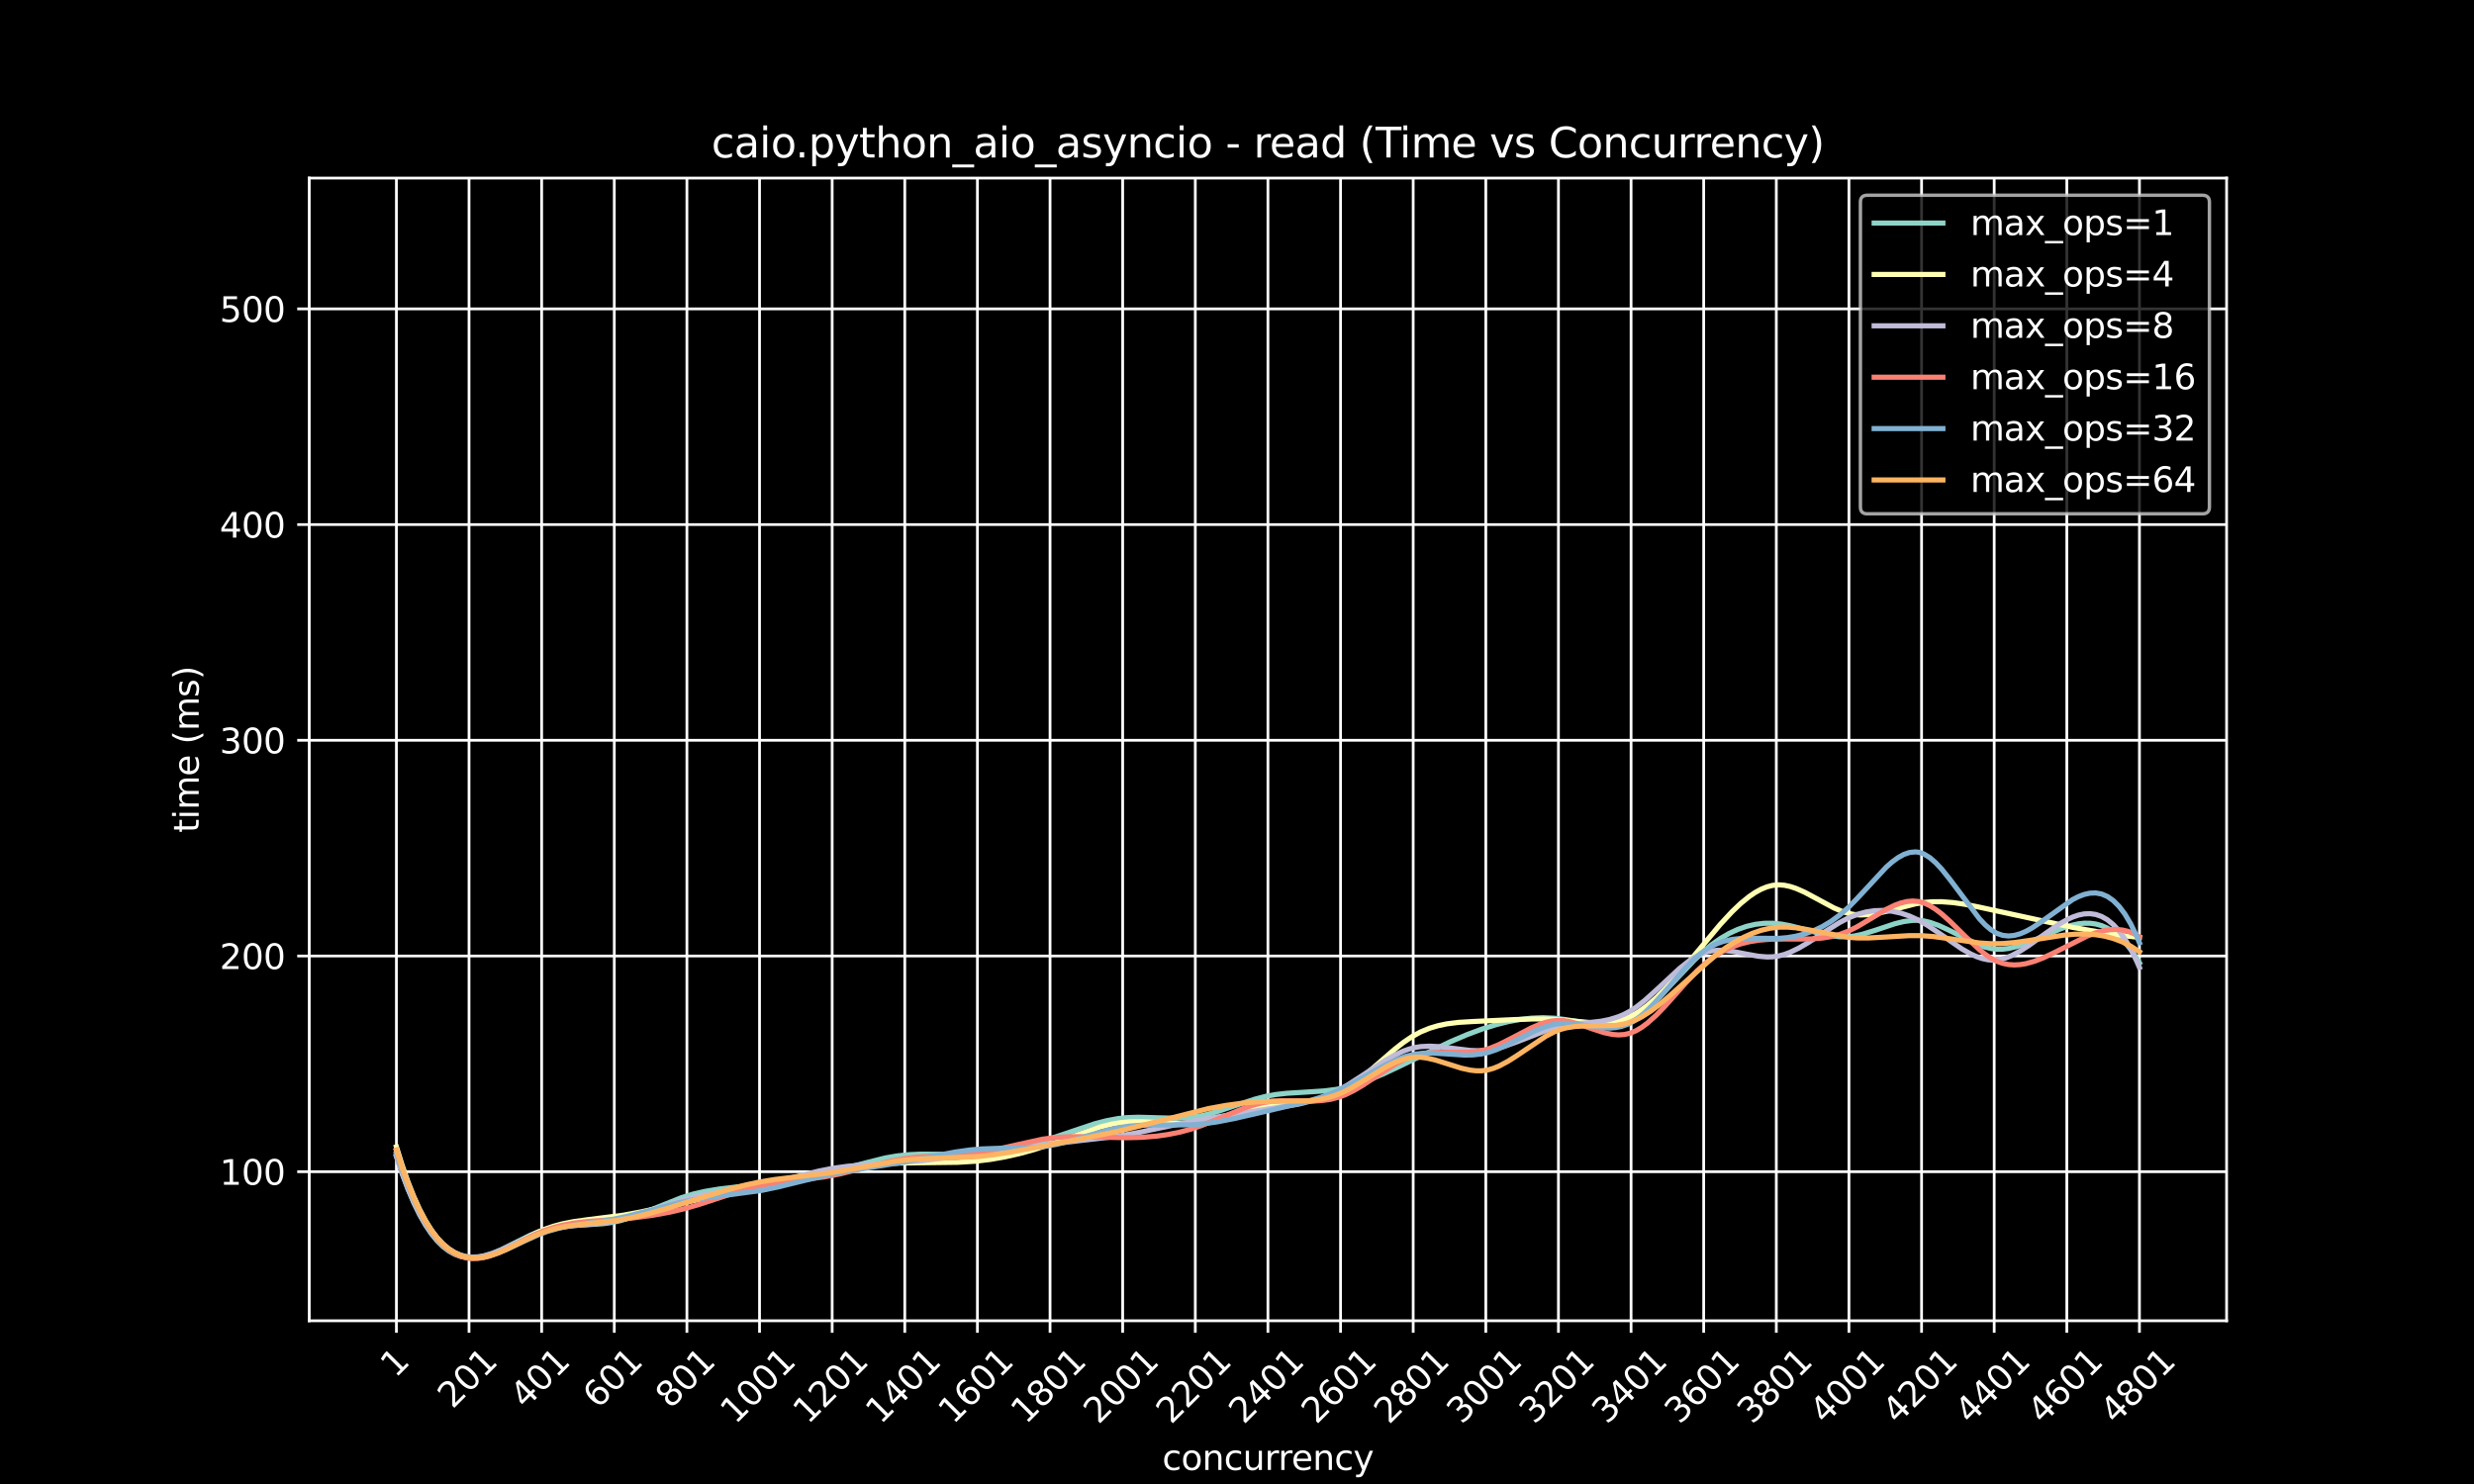 <?xml version="1.0" encoding="utf-8" standalone="no"?>
<!DOCTYPE svg PUBLIC "-//W3C//DTD SVG 1.1//EN"
  "http://www.w3.org/Graphics/SVG/1.1/DTD/svg11.dtd">
<svg xmlns:xlink="http://www.w3.org/1999/xlink" width="720pt" height="432pt" viewBox="0 0 720 432" xmlns="http://www.w3.org/2000/svg" version="1.1">
 <defs>
  <style type="text/css">*{stroke-linejoin: round; stroke-linecap: butt}</style>
 </defs>
 <g id="figure_1">
  <g id="patch_1">
   <path d="M 0 432 
L 720 432 
L 720 0 
L 0 0 
z
"/>
  </g>
  <g id="axes_1">
   <g id="patch_2">
    <path d="M 90 384.48 
L 648 384.48 
L 648 51.84 
L 90 51.84 
z
"/>
   </g>
   <g id="matplotlib.axis_1">
    <g id="xtick_1">
     <g id="line2d_1">
      <path d="M 115.364 384.48 
L 115.364 51.84 
" clip-path="url(#p5956806690)" style="fill: none; stroke: #ffffff; stroke-width: 0.8; stroke-linecap: square"/>
     </g>
     <g id="line2d_2">
      <defs>
       <path id="m1ccf75ac9d" d="M 0 0 
L 0 3.5 
" style="stroke: #ffffff; stroke-width: 0.8"/>
      </defs>
      <g>
       <use xlink:href="#m1ccf75ac9d" x="115.364" y="384.48" style="fill: #ffffff; stroke: #ffffff; stroke-width: 0.8"/>
      </g>
     </g>
     <g id="text_1">
      <!-- 1 -->
      <g style="fill: #ffffff" transform="translate(115.065 401.352) rotate(-45) scale(0.1 -0.1)">
       <defs>
        <path id="DejaVuSans-31" d="M 794 531 
L 1825 531 
L 1825 4091 
L 703 3866 
L 703 4441 
L 1819 4666 
L 2450 4666 
L 2450 531 
L 3481 531 
L 3481 0 
L 794 0 
L 794 531 
z
" transform="scale(0.016)"/>
       </defs>
       <use xlink:href="#DejaVuSans-31"/>
      </g>
     </g>
    </g>
    <g id="xtick_2">
     <g id="line2d_3">
      <path d="M 136.5 384.48 
L 136.5 51.84 
" clip-path="url(#p5956806690)" style="fill: none; stroke: #ffffff; stroke-width: 0.8; stroke-linecap: square"/>
     </g>
     <g id="line2d_4">
      <g>
       <use xlink:href="#m1ccf75ac9d" x="136.5" y="384.48" style="fill: #ffffff; stroke: #ffffff; stroke-width: 0.8"/>
      </g>
     </g>
     <g id="text_2">
      <!-- 201 -->
      <g style="fill: #ffffff" transform="translate(131.703 410.35) rotate(-45) scale(0.1 -0.1)">
       <defs>
        <path id="DejaVuSans-32" d="M 1228 531 
L 3431 531 
L 3431 0 
L 469 0 
L 469 531 
Q 828 903 1448 1529 
Q 2069 2156 2228 2338 
Q 2531 2678 2651 2914 
Q 2772 3150 2772 3378 
Q 2772 3750 2511 3984 
Q 2250 4219 1831 4219 
Q 1534 4219 1204 4116 
Q 875 4013 500 3803 
L 500 4441 
Q 881 4594 1212 4672 
Q 1544 4750 1819 4750 
Q 2544 4750 2975 4387 
Q 3406 4025 3406 3419 
Q 3406 3131 3298 2873 
Q 3191 2616 2906 2266 
Q 2828 2175 2409 1742 
Q 1991 1309 1228 531 
z
" transform="scale(0.016)"/>
        <path id="DejaVuSans-30" d="M 2034 4250 
Q 1547 4250 1301 3770 
Q 1056 3291 1056 2328 
Q 1056 1369 1301 889 
Q 1547 409 2034 409 
Q 2525 409 2770 889 
Q 3016 1369 3016 2328 
Q 3016 3291 2770 3770 
Q 2525 4250 2034 4250 
z
M 2034 4750 
Q 2819 4750 3233 4129 
Q 3647 3509 3647 2328 
Q 3647 1150 3233 529 
Q 2819 -91 2034 -91 
Q 1250 -91 836 529 
Q 422 1150 422 2328 
Q 422 3509 836 4129 
Q 1250 4750 2034 4750 
z
" transform="scale(0.016)"/>
       </defs>
       <use xlink:href="#DejaVuSans-32"/>
       <use xlink:href="#DejaVuSans-30" x="63.623"/>
       <use xlink:href="#DejaVuSans-31" x="127.246"/>
      </g>
     </g>
    </g>
    <g id="xtick_3">
     <g id="line2d_5">
      <path d="M 157.636 384.48 
L 157.636 51.84 
" clip-path="url(#p5956806690)" style="fill: none; stroke: #ffffff; stroke-width: 0.8; stroke-linecap: square"/>
     </g>
     <g id="line2d_6">
      <g>
       <use xlink:href="#m1ccf75ac9d" x="157.636" y="384.48" style="fill: #ffffff; stroke: #ffffff; stroke-width: 0.8"/>
      </g>
     </g>
     <g id="text_3">
      <!-- 401 -->
      <g style="fill: #ffffff" transform="translate(152.839 410.35) rotate(-45) scale(0.1 -0.1)">
       <defs>
        <path id="DejaVuSans-34" d="M 2419 4116 
L 825 1625 
L 2419 1625 
L 2419 4116 
z
M 2253 4666 
L 3047 4666 
L 3047 1625 
L 3713 1625 
L 3713 1100 
L 3047 1100 
L 3047 0 
L 2419 0 
L 2419 1100 
L 313 1100 
L 313 1709 
L 2253 4666 
z
" transform="scale(0.016)"/>
       </defs>
       <use xlink:href="#DejaVuSans-34"/>
       <use xlink:href="#DejaVuSans-30" x="63.623"/>
       <use xlink:href="#DejaVuSans-31" x="127.246"/>
      </g>
     </g>
    </g>
    <g id="xtick_4">
     <g id="line2d_7">
      <path d="M 178.773 384.48 
L 178.773 51.84 
" clip-path="url(#p5956806690)" style="fill: none; stroke: #ffffff; stroke-width: 0.8; stroke-linecap: square"/>
     </g>
     <g id="line2d_8">
      <g>
       <use xlink:href="#m1ccf75ac9d" x="178.773" y="384.48" style="fill: #ffffff; stroke: #ffffff; stroke-width: 0.8"/>
      </g>
     </g>
     <g id="text_4">
      <!-- 601 -->
      <g style="fill: #ffffff" transform="translate(173.975 410.35) rotate(-45) scale(0.1 -0.1)">
       <defs>
        <path id="DejaVuSans-36" d="M 2113 2584 
Q 1688 2584 1439 2293 
Q 1191 2003 1191 1497 
Q 1191 994 1439 701 
Q 1688 409 2113 409 
Q 2538 409 2786 701 
Q 3034 994 3034 1497 
Q 3034 2003 2786 2293 
Q 2538 2584 2113 2584 
z
M 3366 4563 
L 3366 3988 
Q 3128 4100 2886 4159 
Q 2644 4219 2406 4219 
Q 1781 4219 1451 3797 
Q 1122 3375 1075 2522 
Q 1259 2794 1537 2939 
Q 1816 3084 2150 3084 
Q 2853 3084 3261 2657 
Q 3669 2231 3669 1497 
Q 3669 778 3244 343 
Q 2819 -91 2113 -91 
Q 1303 -91 875 529 
Q 447 1150 447 2328 
Q 447 3434 972 4092 
Q 1497 4750 2381 4750 
Q 2619 4750 2861 4703 
Q 3103 4656 3366 4563 
z
" transform="scale(0.016)"/>
       </defs>
       <use xlink:href="#DejaVuSans-36"/>
       <use xlink:href="#DejaVuSans-30" x="63.623"/>
       <use xlink:href="#DejaVuSans-31" x="127.246"/>
      </g>
     </g>
    </g>
    <g id="xtick_5">
     <g id="line2d_9">
      <path d="M 199.909 384.48 
L 199.909 51.84 
" clip-path="url(#p5956806690)" style="fill: none; stroke: #ffffff; stroke-width: 0.8; stroke-linecap: square"/>
     </g>
     <g id="line2d_10">
      <g>
       <use xlink:href="#m1ccf75ac9d" x="199.909" y="384.48" style="fill: #ffffff; stroke: #ffffff; stroke-width: 0.8"/>
      </g>
     </g>
     <g id="text_5">
      <!-- 801 -->
      <g style="fill: #ffffff" transform="translate(195.112 410.35) rotate(-45) scale(0.1 -0.1)">
       <defs>
        <path id="DejaVuSans-38" d="M 2034 2216 
Q 1584 2216 1326 1975 
Q 1069 1734 1069 1313 
Q 1069 891 1326 650 
Q 1584 409 2034 409 
Q 2484 409 2743 651 
Q 3003 894 3003 1313 
Q 3003 1734 2745 1975 
Q 2488 2216 2034 2216 
z
M 1403 2484 
Q 997 2584 770 2862 
Q 544 3141 544 3541 
Q 544 4100 942 4425 
Q 1341 4750 2034 4750 
Q 2731 4750 3128 4425 
Q 3525 4100 3525 3541 
Q 3525 3141 3298 2862 
Q 3072 2584 2669 2484 
Q 3125 2378 3379 2068 
Q 3634 1759 3634 1313 
Q 3634 634 3220 271 
Q 2806 -91 2034 -91 
Q 1263 -91 848 271 
Q 434 634 434 1313 
Q 434 1759 690 2068 
Q 947 2378 1403 2484 
z
M 1172 3481 
Q 1172 3119 1398 2916 
Q 1625 2713 2034 2713 
Q 2441 2713 2670 2916 
Q 2900 3119 2900 3481 
Q 2900 3844 2670 4047 
Q 2441 4250 2034 4250 
Q 1625 4250 1398 4047 
Q 1172 3844 1172 3481 
z
" transform="scale(0.016)"/>
       </defs>
       <use xlink:href="#DejaVuSans-38"/>
       <use xlink:href="#DejaVuSans-30" x="63.623"/>
       <use xlink:href="#DejaVuSans-31" x="127.246"/>
      </g>
     </g>
    </g>
    <g id="xtick_6">
     <g id="line2d_11">
      <path d="M 221.045 384.48 
L 221.045 51.84 
" clip-path="url(#p5956806690)" style="fill: none; stroke: #ffffff; stroke-width: 0.8; stroke-linecap: square"/>
     </g>
     <g id="line2d_12">
      <g>
       <use xlink:href="#m1ccf75ac9d" x="221.045" y="384.48" style="fill: #ffffff; stroke: #ffffff; stroke-width: 0.8"/>
      </g>
     </g>
     <g id="text_6">
      <!-- 1001 -->
      <g style="fill: #ffffff" transform="translate(213.999 414.849) rotate(-45) scale(0.1 -0.1)">
       <use xlink:href="#DejaVuSans-31"/>
       <use xlink:href="#DejaVuSans-30" x="63.623"/>
       <use xlink:href="#DejaVuSans-30" x="127.246"/>
       <use xlink:href="#DejaVuSans-31" x="190.869"/>
      </g>
     </g>
    </g>
    <g id="xtick_7">
     <g id="line2d_13">
      <path d="M 242.182 384.48 
L 242.182 51.84 
" clip-path="url(#p5956806690)" style="fill: none; stroke: #ffffff; stroke-width: 0.8; stroke-linecap: square"/>
     </g>
     <g id="line2d_14">
      <g>
       <use xlink:href="#m1ccf75ac9d" x="242.182" y="384.48" style="fill: #ffffff; stroke: #ffffff; stroke-width: 0.8"/>
      </g>
     </g>
     <g id="text_7">
      <!-- 1201 -->
      <g style="fill: #ffffff" transform="translate(235.135 414.849) rotate(-45) scale(0.1 -0.1)">
       <use xlink:href="#DejaVuSans-31"/>
       <use xlink:href="#DejaVuSans-32" x="63.623"/>
       <use xlink:href="#DejaVuSans-30" x="127.246"/>
       <use xlink:href="#DejaVuSans-31" x="190.869"/>
      </g>
     </g>
    </g>
    <g id="xtick_8">
     <g id="line2d_15">
      <path d="M 263.318 384.48 
L 263.318 51.84 
" clip-path="url(#p5956806690)" style="fill: none; stroke: #ffffff; stroke-width: 0.8; stroke-linecap: square"/>
     </g>
     <g id="line2d_16">
      <g>
       <use xlink:href="#m1ccf75ac9d" x="263.318" y="384.48" style="fill: #ffffff; stroke: #ffffff; stroke-width: 0.8"/>
      </g>
     </g>
     <g id="text_8">
      <!-- 1401 -->
      <g style="fill: #ffffff" transform="translate(256.271 414.849) rotate(-45) scale(0.1 -0.1)">
       <use xlink:href="#DejaVuSans-31"/>
       <use xlink:href="#DejaVuSans-34" x="63.623"/>
       <use xlink:href="#DejaVuSans-30" x="127.246"/>
       <use xlink:href="#DejaVuSans-31" x="190.869"/>
      </g>
     </g>
    </g>
    <g id="xtick_9">
     <g id="line2d_17">
      <path d="M 284.455 384.48 
L 284.455 51.84 
" clip-path="url(#p5956806690)" style="fill: none; stroke: #ffffff; stroke-width: 0.8; stroke-linecap: square"/>
     </g>
     <g id="line2d_18">
      <g>
       <use xlink:href="#m1ccf75ac9d" x="284.455" y="384.48" style="fill: #ffffff; stroke: #ffffff; stroke-width: 0.8"/>
      </g>
     </g>
     <g id="text_9">
      <!-- 1601 -->
      <g style="fill: #ffffff" transform="translate(277.408 414.849) rotate(-45) scale(0.1 -0.1)">
       <use xlink:href="#DejaVuSans-31"/>
       <use xlink:href="#DejaVuSans-36" x="63.623"/>
       <use xlink:href="#DejaVuSans-30" x="127.246"/>
       <use xlink:href="#DejaVuSans-31" x="190.869"/>
      </g>
     </g>
    </g>
    <g id="xtick_10">
     <g id="line2d_19">
      <path d="M 305.591 384.48 
L 305.591 51.84 
" clip-path="url(#p5956806690)" style="fill: none; stroke: #ffffff; stroke-width: 0.8; stroke-linecap: square"/>
     </g>
     <g id="line2d_20">
      <g>
       <use xlink:href="#m1ccf75ac9d" x="305.591" y="384.48" style="fill: #ffffff; stroke: #ffffff; stroke-width: 0.8"/>
      </g>
     </g>
     <g id="text_10">
      <!-- 1801 -->
      <g style="fill: #ffffff" transform="translate(298.544 414.849) rotate(-45) scale(0.1 -0.1)">
       <use xlink:href="#DejaVuSans-31"/>
       <use xlink:href="#DejaVuSans-38" x="63.623"/>
       <use xlink:href="#DejaVuSans-30" x="127.246"/>
       <use xlink:href="#DejaVuSans-31" x="190.869"/>
      </g>
     </g>
    </g>
    <g id="xtick_11">
     <g id="line2d_21">
      <path d="M 326.727 384.48 
L 326.727 51.84 
" clip-path="url(#p5956806690)" style="fill: none; stroke: #ffffff; stroke-width: 0.8; stroke-linecap: square"/>
     </g>
     <g id="line2d_22">
      <g>
       <use xlink:href="#m1ccf75ac9d" x="326.727" y="384.48" style="fill: #ffffff; stroke: #ffffff; stroke-width: 0.8"/>
      </g>
     </g>
     <g id="text_11">
      <!-- 2001 -->
      <g style="fill: #ffffff" transform="translate(319.681 414.849) rotate(-45) scale(0.1 -0.1)">
       <use xlink:href="#DejaVuSans-32"/>
       <use xlink:href="#DejaVuSans-30" x="63.623"/>
       <use xlink:href="#DejaVuSans-30" x="127.246"/>
       <use xlink:href="#DejaVuSans-31" x="190.869"/>
      </g>
     </g>
    </g>
    <g id="xtick_12">
     <g id="line2d_23">
      <path d="M 347.864 384.48 
L 347.864 51.84 
" clip-path="url(#p5956806690)" style="fill: none; stroke: #ffffff; stroke-width: 0.8; stroke-linecap: square"/>
     </g>
     <g id="line2d_24">
      <g>
       <use xlink:href="#m1ccf75ac9d" x="347.864" y="384.48" style="fill: #ffffff; stroke: #ffffff; stroke-width: 0.8"/>
      </g>
     </g>
     <g id="text_12">
      <!-- 2201 -->
      <g style="fill: #ffffff" transform="translate(340.817 414.849) rotate(-45) scale(0.1 -0.1)">
       <use xlink:href="#DejaVuSans-32"/>
       <use xlink:href="#DejaVuSans-32" x="63.623"/>
       <use xlink:href="#DejaVuSans-30" x="127.246"/>
       <use xlink:href="#DejaVuSans-31" x="190.869"/>
      </g>
     </g>
    </g>
    <g id="xtick_13">
     <g id="line2d_25">
      <path d="M 369 384.48 
L 369 51.84 
" clip-path="url(#p5956806690)" style="fill: none; stroke: #ffffff; stroke-width: 0.8; stroke-linecap: square"/>
     </g>
     <g id="line2d_26">
      <g>
       <use xlink:href="#m1ccf75ac9d" x="369" y="384.48" style="fill: #ffffff; stroke: #ffffff; stroke-width: 0.8"/>
      </g>
     </g>
     <g id="text_13">
      <!-- 2401 -->
      <g style="fill: #ffffff" transform="translate(361.953 414.849) rotate(-45) scale(0.1 -0.1)">
       <use xlink:href="#DejaVuSans-32"/>
       <use xlink:href="#DejaVuSans-34" x="63.623"/>
       <use xlink:href="#DejaVuSans-30" x="127.246"/>
       <use xlink:href="#DejaVuSans-31" x="190.869"/>
      </g>
     </g>
    </g>
    <g id="xtick_14">
     <g id="line2d_27">
      <path d="M 390.136 384.48 
L 390.136 51.84 
" clip-path="url(#p5956806690)" style="fill: none; stroke: #ffffff; stroke-width: 0.8; stroke-linecap: square"/>
     </g>
     <g id="line2d_28">
      <g>
       <use xlink:href="#m1ccf75ac9d" x="390.136" y="384.48" style="fill: #ffffff; stroke: #ffffff; stroke-width: 0.8"/>
      </g>
     </g>
     <g id="text_14">
      <!-- 2601 -->
      <g style="fill: #ffffff" transform="translate(383.09 414.849) rotate(-45) scale(0.1 -0.1)">
       <use xlink:href="#DejaVuSans-32"/>
       <use xlink:href="#DejaVuSans-36" x="63.623"/>
       <use xlink:href="#DejaVuSans-30" x="127.246"/>
       <use xlink:href="#DejaVuSans-31" x="190.869"/>
      </g>
     </g>
    </g>
    <g id="xtick_15">
     <g id="line2d_29">
      <path d="M 411.273 384.48 
L 411.273 51.84 
" clip-path="url(#p5956806690)" style="fill: none; stroke: #ffffff; stroke-width: 0.8; stroke-linecap: square"/>
     </g>
     <g id="line2d_30">
      <g>
       <use xlink:href="#m1ccf75ac9d" x="411.273" y="384.48" style="fill: #ffffff; stroke: #ffffff; stroke-width: 0.8"/>
      </g>
     </g>
     <g id="text_15">
      <!-- 2801 -->
      <g style="fill: #ffffff" transform="translate(404.226 414.849) rotate(-45) scale(0.1 -0.1)">
       <use xlink:href="#DejaVuSans-32"/>
       <use xlink:href="#DejaVuSans-38" x="63.623"/>
       <use xlink:href="#DejaVuSans-30" x="127.246"/>
       <use xlink:href="#DejaVuSans-31" x="190.869"/>
      </g>
     </g>
    </g>
    <g id="xtick_16">
     <g id="line2d_31">
      <path d="M 432.409 384.48 
L 432.409 51.84 
" clip-path="url(#p5956806690)" style="fill: none; stroke: #ffffff; stroke-width: 0.8; stroke-linecap: square"/>
     </g>
     <g id="line2d_32">
      <g>
       <use xlink:href="#m1ccf75ac9d" x="432.409" y="384.48" style="fill: #ffffff; stroke: #ffffff; stroke-width: 0.8"/>
      </g>
     </g>
     <g id="text_16">
      <!-- 3001 -->
      <g style="fill: #ffffff" transform="translate(425.362 414.849) rotate(-45) scale(0.1 -0.1)">
       <defs>
        <path id="DejaVuSans-33" d="M 2597 2516 
Q 3050 2419 3304 2112 
Q 3559 1806 3559 1356 
Q 3559 666 3084 287 
Q 2609 -91 1734 -91 
Q 1441 -91 1130 -33 
Q 819 25 488 141 
L 488 750 
Q 750 597 1062 519 
Q 1375 441 1716 441 
Q 2309 441 2620 675 
Q 2931 909 2931 1356 
Q 2931 1769 2642 2001 
Q 2353 2234 1838 2234 
L 1294 2234 
L 1294 2753 
L 1863 2753 
Q 2328 2753 2575 2939 
Q 2822 3125 2822 3475 
Q 2822 3834 2567 4026 
Q 2313 4219 1838 4219 
Q 1578 4219 1281 4162 
Q 984 4106 628 3988 
L 628 4550 
Q 988 4650 1302 4700 
Q 1616 4750 1894 4750 
Q 2613 4750 3031 4423 
Q 3450 4097 3450 3541 
Q 3450 3153 3228 2886 
Q 3006 2619 2597 2516 
z
" transform="scale(0.016)"/>
       </defs>
       <use xlink:href="#DejaVuSans-33"/>
       <use xlink:href="#DejaVuSans-30" x="63.623"/>
       <use xlink:href="#DejaVuSans-30" x="127.246"/>
       <use xlink:href="#DejaVuSans-31" x="190.869"/>
      </g>
     </g>
    </g>
    <g id="xtick_17">
     <g id="line2d_33">
      <path d="M 453.545 384.48 
L 453.545 51.84 
" clip-path="url(#p5956806690)" style="fill: none; stroke: #ffffff; stroke-width: 0.8; stroke-linecap: square"/>
     </g>
     <g id="line2d_34">
      <g>
       <use xlink:href="#m1ccf75ac9d" x="453.545" y="384.48" style="fill: #ffffff; stroke: #ffffff; stroke-width: 0.8"/>
      </g>
     </g>
     <g id="text_17">
      <!-- 3201 -->
      <g style="fill: #ffffff" transform="translate(446.499 414.849) rotate(-45) scale(0.1 -0.1)">
       <use xlink:href="#DejaVuSans-33"/>
       <use xlink:href="#DejaVuSans-32" x="63.623"/>
       <use xlink:href="#DejaVuSans-30" x="127.246"/>
       <use xlink:href="#DejaVuSans-31" x="190.869"/>
      </g>
     </g>
    </g>
    <g id="xtick_18">
     <g id="line2d_35">
      <path d="M 474.682 384.48 
L 474.682 51.84 
" clip-path="url(#p5956806690)" style="fill: none; stroke: #ffffff; stroke-width: 0.8; stroke-linecap: square"/>
     </g>
     <g id="line2d_36">
      <g>
       <use xlink:href="#m1ccf75ac9d" x="474.682" y="384.48" style="fill: #ffffff; stroke: #ffffff; stroke-width: 0.8"/>
      </g>
     </g>
     <g id="text_18">
      <!-- 3401 -->
      <g style="fill: #ffffff" transform="translate(467.635 414.849) rotate(-45) scale(0.1 -0.1)">
       <use xlink:href="#DejaVuSans-33"/>
       <use xlink:href="#DejaVuSans-34" x="63.623"/>
       <use xlink:href="#DejaVuSans-30" x="127.246"/>
       <use xlink:href="#DejaVuSans-31" x="190.869"/>
      </g>
     </g>
    </g>
    <g id="xtick_19">
     <g id="line2d_37">
      <path d="M 495.818 384.48 
L 495.818 51.84 
" clip-path="url(#p5956806690)" style="fill: none; stroke: #ffffff; stroke-width: 0.8; stroke-linecap: square"/>
     </g>
     <g id="line2d_38">
      <g>
       <use xlink:href="#m1ccf75ac9d" x="495.818" y="384.48" style="fill: #ffffff; stroke: #ffffff; stroke-width: 0.8"/>
      </g>
     </g>
     <g id="text_19">
      <!-- 3601 -->
      <g style="fill: #ffffff" transform="translate(488.771 414.849) rotate(-45) scale(0.1 -0.1)">
       <use xlink:href="#DejaVuSans-33"/>
       <use xlink:href="#DejaVuSans-36" x="63.623"/>
       <use xlink:href="#DejaVuSans-30" x="127.246"/>
       <use xlink:href="#DejaVuSans-31" x="190.869"/>
      </g>
     </g>
    </g>
    <g id="xtick_20">
     <g id="line2d_39">
      <path d="M 516.955 384.48 
L 516.955 51.84 
" clip-path="url(#p5956806690)" style="fill: none; stroke: #ffffff; stroke-width: 0.8; stroke-linecap: square"/>
     </g>
     <g id="line2d_40">
      <g>
       <use xlink:href="#m1ccf75ac9d" x="516.955" y="384.48" style="fill: #ffffff; stroke: #ffffff; stroke-width: 0.8"/>
      </g>
     </g>
     <g id="text_20">
      <!-- 3801 -->
      <g style="fill: #ffffff" transform="translate(509.908 414.849) rotate(-45) scale(0.1 -0.1)">
       <use xlink:href="#DejaVuSans-33"/>
       <use xlink:href="#DejaVuSans-38" x="63.623"/>
       <use xlink:href="#DejaVuSans-30" x="127.246"/>
       <use xlink:href="#DejaVuSans-31" x="190.869"/>
      </g>
     </g>
    </g>
    <g id="xtick_21">
     <g id="line2d_41">
      <path d="M 538.091 384.48 
L 538.091 51.84 
" clip-path="url(#p5956806690)" style="fill: none; stroke: #ffffff; stroke-width: 0.8; stroke-linecap: square"/>
     </g>
     <g id="line2d_42">
      <g>
       <use xlink:href="#m1ccf75ac9d" x="538.091" y="384.48" style="fill: #ffffff; stroke: #ffffff; stroke-width: 0.8"/>
      </g>
     </g>
     <g id="text_21">
      <!-- 4001 -->
      <g style="fill: #ffffff" transform="translate(531.044 414.849) rotate(-45) scale(0.1 -0.1)">
       <use xlink:href="#DejaVuSans-34"/>
       <use xlink:href="#DejaVuSans-30" x="63.623"/>
       <use xlink:href="#DejaVuSans-30" x="127.246"/>
       <use xlink:href="#DejaVuSans-31" x="190.869"/>
      </g>
     </g>
    </g>
    <g id="xtick_22">
     <g id="line2d_43">
      <path d="M 559.227 384.48 
L 559.227 51.84 
" clip-path="url(#p5956806690)" style="fill: none; stroke: #ffffff; stroke-width: 0.8; stroke-linecap: square"/>
     </g>
     <g id="line2d_44">
      <g>
       <use xlink:href="#m1ccf75ac9d" x="559.227" y="384.48" style="fill: #ffffff; stroke: #ffffff; stroke-width: 0.8"/>
      </g>
     </g>
     <g id="text_22">
      <!-- 4201 -->
      <g style="fill: #ffffff" transform="translate(552.181 414.849) rotate(-45) scale(0.1 -0.1)">
       <use xlink:href="#DejaVuSans-34"/>
       <use xlink:href="#DejaVuSans-32" x="63.623"/>
       <use xlink:href="#DejaVuSans-30" x="127.246"/>
       <use xlink:href="#DejaVuSans-31" x="190.869"/>
      </g>
     </g>
    </g>
    <g id="xtick_23">
     <g id="line2d_45">
      <path d="M 580.364 384.48 
L 580.364 51.84 
" clip-path="url(#p5956806690)" style="fill: none; stroke: #ffffff; stroke-width: 0.8; stroke-linecap: square"/>
     </g>
     <g id="line2d_46">
      <g>
       <use xlink:href="#m1ccf75ac9d" x="580.364" y="384.48" style="fill: #ffffff; stroke: #ffffff; stroke-width: 0.8"/>
      </g>
     </g>
     <g id="text_23">
      <!-- 4401 -->
      <g style="fill: #ffffff" transform="translate(573.317 414.849) rotate(-45) scale(0.1 -0.1)">
       <use xlink:href="#DejaVuSans-34"/>
       <use xlink:href="#DejaVuSans-34" x="63.623"/>
       <use xlink:href="#DejaVuSans-30" x="127.246"/>
       <use xlink:href="#DejaVuSans-31" x="190.869"/>
      </g>
     </g>
    </g>
    <g id="xtick_24">
     <g id="line2d_47">
      <path d="M 601.5 384.48 
L 601.5 51.84 
" clip-path="url(#p5956806690)" style="fill: none; stroke: #ffffff; stroke-width: 0.8; stroke-linecap: square"/>
     </g>
     <g id="line2d_48">
      <g>
       <use xlink:href="#m1ccf75ac9d" x="601.5" y="384.48" style="fill: #ffffff; stroke: #ffffff; stroke-width: 0.8"/>
      </g>
     </g>
     <g id="text_24">
      <!-- 4601 -->
      <g style="fill: #ffffff" transform="translate(594.453 414.849) rotate(-45) scale(0.1 -0.1)">
       <use xlink:href="#DejaVuSans-34"/>
       <use xlink:href="#DejaVuSans-36" x="63.623"/>
       <use xlink:href="#DejaVuSans-30" x="127.246"/>
       <use xlink:href="#DejaVuSans-31" x="190.869"/>
      </g>
     </g>
    </g>
    <g id="xtick_25">
     <g id="line2d_49">
      <path d="M 622.636 384.48 
L 622.636 51.84 
" clip-path="url(#p5956806690)" style="fill: none; stroke: #ffffff; stroke-width: 0.8; stroke-linecap: square"/>
     </g>
     <g id="line2d_50">
      <g>
       <use xlink:href="#m1ccf75ac9d" x="622.636" y="384.48" style="fill: #ffffff; stroke: #ffffff; stroke-width: 0.8"/>
      </g>
     </g>
     <g id="text_25">
      <!-- 4801 -->
      <g style="fill: #ffffff" transform="translate(615.59 414.849) rotate(-45) scale(0.1 -0.1)">
       <use xlink:href="#DejaVuSans-34"/>
       <use xlink:href="#DejaVuSans-38" x="63.623"/>
       <use xlink:href="#DejaVuSans-30" x="127.246"/>
       <use xlink:href="#DejaVuSans-31" x="190.869"/>
      </g>
     </g>
    </g>
    <g id="text_26">
     <!-- concurrency -->
     <g style="fill: #ffffff" transform="translate(338.24 427.918) scale(0.1 -0.1)">
      <defs>
       <path id="DejaVuSans-63" d="M 3122 3366 
L 3122 2828 
Q 2878 2963 2633 3030 
Q 2388 3097 2138 3097 
Q 1578 3097 1268 2742 
Q 959 2388 959 1747 
Q 959 1106 1268 751 
Q 1578 397 2138 397 
Q 2388 397 2633 464 
Q 2878 531 3122 666 
L 3122 134 
Q 2881 22 2623 -34 
Q 2366 -91 2075 -91 
Q 1284 -91 818 406 
Q 353 903 353 1747 
Q 353 2603 823 3093 
Q 1294 3584 2113 3584 
Q 2378 3584 2631 3529 
Q 2884 3475 3122 3366 
z
" transform="scale(0.016)"/>
       <path id="DejaVuSans-6f" d="M 1959 3097 
Q 1497 3097 1228 2736 
Q 959 2375 959 1747 
Q 959 1119 1226 758 
Q 1494 397 1959 397 
Q 2419 397 2687 759 
Q 2956 1122 2956 1747 
Q 2956 2369 2687 2733 
Q 2419 3097 1959 3097 
z
M 1959 3584 
Q 2709 3584 3137 3096 
Q 3566 2609 3566 1747 
Q 3566 888 3137 398 
Q 2709 -91 1959 -91 
Q 1206 -91 779 398 
Q 353 888 353 1747 
Q 353 2609 779 3096 
Q 1206 3584 1959 3584 
z
" transform="scale(0.016)"/>
       <path id="DejaVuSans-6e" d="M 3513 2113 
L 3513 0 
L 2938 0 
L 2938 2094 
Q 2938 2591 2744 2837 
Q 2550 3084 2163 3084 
Q 1697 3084 1428 2787 
Q 1159 2491 1159 1978 
L 1159 0 
L 581 0 
L 581 3500 
L 1159 3500 
L 1159 2956 
Q 1366 3272 1645 3428 
Q 1925 3584 2291 3584 
Q 2894 3584 3203 3211 
Q 3513 2838 3513 2113 
z
" transform="scale(0.016)"/>
       <path id="DejaVuSans-75" d="M 544 1381 
L 544 3500 
L 1119 3500 
L 1119 1403 
Q 1119 906 1312 657 
Q 1506 409 1894 409 
Q 2359 409 2629 706 
Q 2900 1003 2900 1516 
L 2900 3500 
L 3475 3500 
L 3475 0 
L 2900 0 
L 2900 538 
Q 2691 219 2414 64 
Q 2138 -91 1772 -91 
Q 1169 -91 856 284 
Q 544 659 544 1381 
z
M 1991 3584 
L 1991 3584 
z
" transform="scale(0.016)"/>
       <path id="DejaVuSans-72" d="M 2631 2963 
Q 2534 3019 2420 3045 
Q 2306 3072 2169 3072 
Q 1681 3072 1420 2755 
Q 1159 2438 1159 1844 
L 1159 0 
L 581 0 
L 581 3500 
L 1159 3500 
L 1159 2956 
Q 1341 3275 1631 3429 
Q 1922 3584 2338 3584 
Q 2397 3584 2469 3576 
Q 2541 3569 2628 3553 
L 2631 2963 
z
" transform="scale(0.016)"/>
       <path id="DejaVuSans-65" d="M 3597 1894 
L 3597 1613 
L 953 1613 
Q 991 1019 1311 708 
Q 1631 397 2203 397 
Q 2534 397 2845 478 
Q 3156 559 3463 722 
L 3463 178 
Q 3153 47 2828 -22 
Q 2503 -91 2169 -91 
Q 1331 -91 842 396 
Q 353 884 353 1716 
Q 353 2575 817 3079 
Q 1281 3584 2069 3584 
Q 2775 3584 3186 3129 
Q 3597 2675 3597 1894 
z
M 3022 2063 
Q 3016 2534 2758 2815 
Q 2500 3097 2075 3097 
Q 1594 3097 1305 2825 
Q 1016 2553 972 2059 
L 3022 2063 
z
" transform="scale(0.016)"/>
       <path id="DejaVuSans-79" d="M 2059 -325 
Q 1816 -950 1584 -1140 
Q 1353 -1331 966 -1331 
L 506 -1331 
L 506 -850 
L 844 -850 
Q 1081 -850 1212 -737 
Q 1344 -625 1503 -206 
L 1606 56 
L 191 3500 
L 800 3500 
L 1894 763 
L 2988 3500 
L 3597 3500 
L 2059 -325 
z
" transform="scale(0.016)"/>
      </defs>
      <use xlink:href="#DejaVuSans-63"/>
      <use xlink:href="#DejaVuSans-6f" x="54.98"/>
      <use xlink:href="#DejaVuSans-6e" x="116.162"/>
      <use xlink:href="#DejaVuSans-63" x="179.541"/>
      <use xlink:href="#DejaVuSans-75" x="234.521"/>
      <use xlink:href="#DejaVuSans-72" x="297.9"/>
      <use xlink:href="#DejaVuSans-72" x="337.264"/>
      <use xlink:href="#DejaVuSans-65" x="376.127"/>
      <use xlink:href="#DejaVuSans-6e" x="437.65"/>
      <use xlink:href="#DejaVuSans-63" x="501.029"/>
      <use xlink:href="#DejaVuSans-79" x="556.01"/>
     </g>
    </g>
   </g>
   <g id="matplotlib.axis_2">
    <g id="ytick_1">
     <g id="line2d_51">
      <path d="M 90 341.089 
L 648 341.089 
" clip-path="url(#p5956806690)" style="fill: none; stroke: #ffffff; stroke-width: 0.8; stroke-linecap: square"/>
     </g>
     <g id="line2d_52">
      <defs>
       <path id="m1669faa659" d="M 0 0 
L -3.5 0 
" style="stroke: #ffffff; stroke-width: 0.8"/>
      </defs>
      <g>
       <use xlink:href="#m1669faa659" x="90" y="341.089" style="fill: #ffffff; stroke: #ffffff; stroke-width: 0.8"/>
      </g>
     </g>
     <g id="text_27">
      <!-- 100 -->
      <g style="fill: #ffffff" transform="translate(63.913 344.888) scale(0.1 -0.1)">
       <use xlink:href="#DejaVuSans-31"/>
       <use xlink:href="#DejaVuSans-30" x="63.623"/>
       <use xlink:href="#DejaVuSans-30" x="127.246"/>
      </g>
     </g>
    </g>
    <g id="ytick_2">
     <g id="line2d_53">
      <path d="M 90 278.295 
L 648 278.295 
" clip-path="url(#p5956806690)" style="fill: none; stroke: #ffffff; stroke-width: 0.8; stroke-linecap: square"/>
     </g>
     <g id="line2d_54">
      <g>
       <use xlink:href="#m1669faa659" x="90" y="278.295" style="fill: #ffffff; stroke: #ffffff; stroke-width: 0.8"/>
      </g>
     </g>
     <g id="text_28">
      <!-- 200 -->
      <g style="fill: #ffffff" transform="translate(63.913 282.094) scale(0.1 -0.1)">
       <use xlink:href="#DejaVuSans-32"/>
       <use xlink:href="#DejaVuSans-30" x="63.623"/>
       <use xlink:href="#DejaVuSans-30" x="127.246"/>
      </g>
     </g>
    </g>
    <g id="ytick_3">
     <g id="line2d_55">
      <path d="M 90 215.502 
L 648 215.502 
" clip-path="url(#p5956806690)" style="fill: none; stroke: #ffffff; stroke-width: 0.8; stroke-linecap: square"/>
     </g>
     <g id="line2d_56">
      <g>
       <use xlink:href="#m1669faa659" x="90" y="215.502" style="fill: #ffffff; stroke: #ffffff; stroke-width: 0.8"/>
      </g>
     </g>
     <g id="text_29">
      <!-- 300 -->
      <g style="fill: #ffffff" transform="translate(63.913 219.301) scale(0.1 -0.1)">
       <use xlink:href="#DejaVuSans-33"/>
       <use xlink:href="#DejaVuSans-30" x="63.623"/>
       <use xlink:href="#DejaVuSans-30" x="127.246"/>
      </g>
     </g>
    </g>
    <g id="ytick_4">
     <g id="line2d_57">
      <path d="M 90 152.708 
L 648 152.708 
" clip-path="url(#p5956806690)" style="fill: none; stroke: #ffffff; stroke-width: 0.8; stroke-linecap: square"/>
     </g>
     <g id="line2d_58">
      <g>
       <use xlink:href="#m1669faa659" x="90" y="152.708" style="fill: #ffffff; stroke: #ffffff; stroke-width: 0.8"/>
      </g>
     </g>
     <g id="text_30">
      <!-- 400 -->
      <g style="fill: #ffffff" transform="translate(63.913 156.507) scale(0.1 -0.1)">
       <use xlink:href="#DejaVuSans-34"/>
       <use xlink:href="#DejaVuSans-30" x="63.623"/>
       <use xlink:href="#DejaVuSans-30" x="127.246"/>
      </g>
     </g>
    </g>
    <g id="ytick_5">
     <g id="line2d_59">
      <path d="M 90 89.915 
L 648 89.915 
" clip-path="url(#p5956806690)" style="fill: none; stroke: #ffffff; stroke-width: 0.8; stroke-linecap: square"/>
     </g>
     <g id="line2d_60">
      <g>
       <use xlink:href="#m1669faa659" x="90" y="89.915" style="fill: #ffffff; stroke: #ffffff; stroke-width: 0.8"/>
      </g>
     </g>
     <g id="text_31">
      <!-- 500 -->
      <g style="fill: #ffffff" transform="translate(63.913 93.714) scale(0.1 -0.1)">
       <defs>
        <path id="DejaVuSans-35" d="M 691 4666 
L 3169 4666 
L 3169 4134 
L 1269 4134 
L 1269 2991 
Q 1406 3038 1543 3061 
Q 1681 3084 1819 3084 
Q 2600 3084 3056 2656 
Q 3513 2228 3513 1497 
Q 3513 744 3044 326 
Q 2575 -91 1722 -91 
Q 1428 -91 1123 -41 
Q 819 9 494 109 
L 494 744 
Q 775 591 1075 516 
Q 1375 441 1709 441 
Q 2250 441 2565 725 
Q 2881 1009 2881 1497 
Q 2881 1984 2565 2268 
Q 2250 2553 1709 2553 
Q 1456 2553 1204 2497 
Q 953 2441 691 2322 
L 691 4666 
z
" transform="scale(0.016)"/>
       </defs>
       <use xlink:href="#DejaVuSans-35"/>
       <use xlink:href="#DejaVuSans-30" x="63.623"/>
       <use xlink:href="#DejaVuSans-30" x="127.246"/>
      </g>
     </g>
    </g>
    <g id="text_32">
     <!-- time (ms) -->
     <g style="fill: #ffffff" transform="translate(57.833 242.422) rotate(-90) scale(0.1 -0.1)">
      <defs>
       <path id="DejaVuSans-74" d="M 1172 4494 
L 1172 3500 
L 2356 3500 
L 2356 3053 
L 1172 3053 
L 1172 1153 
Q 1172 725 1289 603 
Q 1406 481 1766 481 
L 2356 481 
L 2356 0 
L 1766 0 
Q 1100 0 847 248 
Q 594 497 594 1153 
L 594 3053 
L 172 3053 
L 172 3500 
L 594 3500 
L 594 4494 
L 1172 4494 
z
" transform="scale(0.016)"/>
       <path id="DejaVuSans-69" d="M 603 3500 
L 1178 3500 
L 1178 0 
L 603 0 
L 603 3500 
z
M 603 4863 
L 1178 4863 
L 1178 4134 
L 603 4134 
L 603 4863 
z
" transform="scale(0.016)"/>
       <path id="DejaVuSans-6d" d="M 3328 2828 
Q 3544 3216 3844 3400 
Q 4144 3584 4550 3584 
Q 5097 3584 5394 3201 
Q 5691 2819 5691 2113 
L 5691 0 
L 5113 0 
L 5113 2094 
Q 5113 2597 4934 2840 
Q 4756 3084 4391 3084 
Q 3944 3084 3684 2787 
Q 3425 2491 3425 1978 
L 3425 0 
L 2847 0 
L 2847 2094 
Q 2847 2600 2669 2842 
Q 2491 3084 2119 3084 
Q 1678 3084 1418 2786 
Q 1159 2488 1159 1978 
L 1159 0 
L 581 0 
L 581 3500 
L 1159 3500 
L 1159 2956 
Q 1356 3278 1631 3431 
Q 1906 3584 2284 3584 
Q 2666 3584 2933 3390 
Q 3200 3197 3328 2828 
z
" transform="scale(0.016)"/>
       <path id="DejaVuSans-20" transform="scale(0.016)"/>
       <path id="DejaVuSans-28" d="M 1984 4856 
Q 1566 4138 1362 3434 
Q 1159 2731 1159 2009 
Q 1159 1288 1364 580 
Q 1569 -128 1984 -844 
L 1484 -844 
Q 1016 -109 783 600 
Q 550 1309 550 2009 
Q 550 2706 781 3412 
Q 1013 4119 1484 4856 
L 1984 4856 
z
" transform="scale(0.016)"/>
       <path id="DejaVuSans-73" d="M 2834 3397 
L 2834 2853 
Q 2591 2978 2328 3040 
Q 2066 3103 1784 3103 
Q 1356 3103 1142 2972 
Q 928 2841 928 2578 
Q 928 2378 1081 2264 
Q 1234 2150 1697 2047 
L 1894 2003 
Q 2506 1872 2764 1633 
Q 3022 1394 3022 966 
Q 3022 478 2636 193 
Q 2250 -91 1575 -91 
Q 1294 -91 989 -36 
Q 684 19 347 128 
L 347 722 
Q 666 556 975 473 
Q 1284 391 1588 391 
Q 1994 391 2212 530 
Q 2431 669 2431 922 
Q 2431 1156 2273 1281 
Q 2116 1406 1581 1522 
L 1381 1569 
Q 847 1681 609 1914 
Q 372 2147 372 2553 
Q 372 3047 722 3315 
Q 1072 3584 1716 3584 
Q 2034 3584 2315 3537 
Q 2597 3491 2834 3397 
z
" transform="scale(0.016)"/>
       <path id="DejaVuSans-29" d="M 513 4856 
L 1013 4856 
Q 1481 4119 1714 3412 
Q 1947 2706 1947 2009 
Q 1947 1309 1714 600 
Q 1481 -109 1013 -844 
L 513 -844 
Q 928 -128 1133 580 
Q 1338 1288 1338 2009 
Q 1338 2731 1133 3434 
Q 928 4138 513 4856 
z
" transform="scale(0.016)"/>
      </defs>
      <use xlink:href="#DejaVuSans-74"/>
      <use xlink:href="#DejaVuSans-69" x="39.209"/>
      <use xlink:href="#DejaVuSans-6d" x="66.992"/>
      <use xlink:href="#DejaVuSans-65" x="164.404"/>
      <use xlink:href="#DejaVuSans-20" x="225.928"/>
      <use xlink:href="#DejaVuSans-28" x="257.715"/>
      <use xlink:href="#DejaVuSans-6d" x="296.729"/>
      <use xlink:href="#DejaVuSans-73" x="394.141"/>
      <use xlink:href="#DejaVuSans-29" x="446.24"/>
     </g>
    </g>
   </g>
   <g id="line2d_61">
    <path d="M 115.364 336.414 
L 117.057 341.576 
L 118.751 346.148 
L 120.445 350.159 
L 122.139 353.641 
L 123.832 356.624 
L 125.526 359.138 
L 127.22 361.213 
L 128.913 362.88 
L 130.607 364.17 
L 132.301 365.112 
L 133.995 365.737 
L 135.688 366.076 
L 137.382 366.158 
L 139.076 366.015 
L 140.77 365.676 
L 143.31 364.868 
L 145.851 363.792 
L 150.085 361.679 
L 154.319 359.579 
L 156.86 358.523 
L 159.401 357.735 
L 161.941 357.212 
L 165.329 356.814 
L 170.41 356.549 
L 175.491 356.221 
L 178.032 355.873 
L 180.572 355.322 
L 183.96 354.292 
L 188.194 352.687 
L 198.357 348.631 
L 201.744 347.599 
L 205.131 346.821 
L 209.366 346.119 
L 214.447 345.524 
L 224.609 344.401 
L 230.537 343.47 
L 236.465 342.308 
L 242.394 340.915 
L 257.637 337.086 
L 261.025 336.506 
L 264.412 336.135 
L 267.8 335.979 
L 272.881 336.003 
L 282.196 336.113 
L 285.584 335.94 
L 288.971 335.574 
L 293.205 334.865 
L 297.44 333.909 
L 301.674 332.741 
L 306.755 331.107 
L 318.611 327.127 
L 321.999 326.251 
L 325.386 325.62 
L 327.927 325.347 
L 331.314 325.235 
L 336.396 325.371 
L 342.324 325.521 
L 345.711 325.372 
L 348.252 325.059 
L 350.792 324.544 
L 354.18 323.611 
L 359.261 321.92 
L 365.189 319.975 
L 368.577 319.103 
L 371.117 318.644 
L 374.505 318.258 
L 379.586 317.947 
L 385.514 317.563 
L 388.901 317.125 
L 391.442 316.612 
L 394.829 315.663 
L 398.217 314.459 
L 402.451 312.679 
L 407.532 310.279 
L 421.929 303.326 
L 427.01 301.164 
L 431.245 299.585 
L 435.479 298.262 
L 438.866 297.419 
L 442.254 296.79 
L 445.641 296.397 
L 449.029 296.262 
L 452.416 296.407 
L 455.804 296.841 
L 464.272 298.217 
L 466.813 298.355 
L 469.354 298.211 
L 471.047 297.915 
L 472.741 297.429 
L 474.435 296.728 
L 476.129 295.791 
L 477.822 294.635 
L 480.363 292.559 
L 482.903 290.166 
L 486.291 286.663 
L 493.066 279.517 
L 495.606 277.111 
L 498.147 275.002 
L 500.688 273.209 
L 503.228 271.726 
L 505.769 270.547 
L 508.309 269.666 
L 510.85 269.078 
L 513.391 268.776 
L 515.931 268.756 
L 518.472 269.009 
L 521.012 269.487 
L 525.247 270.575 
L 530.328 271.912 
L 532.869 272.411 
L 535.409 272.693 
L 537.95 272.68 
L 539.643 272.475 
L 542.184 271.915 
L 545.572 270.865 
L 551.5 268.891 
L 554.04 268.267 
L 556.581 267.929 
L 558.275 267.915 
L 559.968 268.104 
L 561.662 268.5 
L 564.203 269.402 
L 566.743 270.569 
L 576.059 275.149 
L 577.752 275.721 
L 579.446 276.123 
L 581.14 276.32 
L 582.834 276.305 
L 584.527 276.104 
L 587.068 275.512 
L 589.609 274.651 
L 592.996 273.243 
L 599.771 270.34 
L 602.312 269.497 
L 604.852 268.93 
L 606.546 268.75 
L 608.24 268.759 
L 609.933 268.985 
L 611.627 269.453 
L 613.321 270.192 
L 615.015 271.228 
L 616.708 272.588 
L 618.402 274.298 
L 620.096 276.385 
L 621.789 278.877 
L 622.636 280.283 
L 622.636 280.283 
" clip-path="url(#p5956806690)" style="fill: none; stroke: #8dd3c7; stroke-width: 1.5; stroke-linecap: square"/>
   </g>
   <g id="line2d_62">
    <path d="M 115.364 333.852 
L 117.057 339.286 
L 118.751 344.121 
L 120.445 348.387 
L 122.139 352.114 
L 123.832 355.33 
L 125.526 358.066 
L 127.22 360.351 
L 128.913 362.214 
L 130.607 363.687 
L 132.301 364.797 
L 133.995 365.575 
L 135.688 366.051 
L 137.382 366.253 
L 139.076 366.212 
L 140.77 365.957 
L 142.463 365.519 
L 145.004 364.58 
L 147.545 363.394 
L 152.626 360.678 
L 156.013 358.934 
L 158.554 357.829 
L 161.094 356.954 
L 163.635 356.275 
L 167.022 355.607 
L 171.257 355.025 
L 181.419 353.747 
L 186.5 352.797 
L 194.969 350.941 
L 203.438 349.15 
L 222.916 345.259 
L 233.925 342.526 
L 240.7 340.98 
L 245.781 340.057 
L 250.862 339.366 
L 255.943 338.889 
L 261.871 338.574 
L 268.646 338.474 
L 278.809 338.348 
L 283.89 338.032 
L 288.124 337.528 
L 292.359 336.795 
L 296.593 335.843 
L 300.827 334.686 
L 305.908 333.042 
L 320.305 328.03 
L 323.693 327.215 
L 326.233 326.797 
L 328.774 326.575 
L 332.161 326.532 
L 337.243 326.766 
L 343.171 327.012 
L 346.558 326.907 
L 349.099 326.621 
L 352.486 325.959 
L 356.72 324.835 
L 365.189 322.444 
L 368.577 321.747 
L 371.964 321.338 
L 382.973 320.373 
L 385.514 319.801 
L 388.054 318.944 
L 389.748 318.178 
L 391.442 317.237 
L 393.983 315.527 
L 396.523 313.545 
L 400.757 309.895 
L 405.839 305.487 
L 408.379 303.493 
L 410.92 301.767 
L 413.46 300.387 
L 416.001 299.341 
L 418.542 298.578 
L 421.082 298.049 
L 424.47 297.621 
L 428.704 297.368 
L 440.56 296.816 
L 446.488 296.613 
L 450.723 296.664 
L 454.11 296.888 
L 465.119 297.886 
L 467.66 297.774 
L 470.2 297.386 
L 471.894 296.939 
L 473.588 296.317 
L 475.282 295.5 
L 476.975 294.481 
L 479.516 292.614 
L 482.057 290.391 
L 484.597 287.875 
L 487.985 284.167 
L 492.219 279.168 
L 500.688 269.042 
L 504.075 265.396 
L 506.616 262.978 
L 509.156 260.916 
L 510.85 259.776 
L 512.544 258.85 
L 514.238 258.161 
L 515.931 257.73 
L 517.625 257.579 
L 519.319 257.704 
L 521.012 258.068 
L 522.706 258.629 
L 525.247 259.753 
L 528.634 261.565 
L 533.715 264.299 
L 536.256 265.377 
L 537.95 265.896 
L 539.643 266.217 
L 541.337 266.35 
L 543.878 266.255 
L 546.418 265.881 
L 549.806 265.096 
L 557.428 263.118 
L 559.968 262.696 
L 562.509 262.496 
L 565.049 262.494 
L 568.437 262.751 
L 571.824 263.242 
L 576.059 264.08 
L 603.158 269.957 
L 611.627 271.434 
L 619.249 272.519 
L 622.636 272.914 
L 622.636 272.914 
" clip-path="url(#p5956806690)" style="fill: none; stroke: #feffb3; stroke-width: 1.5; stroke-linecap: square"/>
   </g>
   <g id="line2d_63">
    <path d="M 115.364 336.721 
L 117.057 341.7 
L 118.751 346.121 
L 120.445 350.011 
L 122.139 353.399 
L 123.832 356.312 
L 125.526 358.78 
L 127.22 360.83 
L 128.913 362.491 
L 130.607 363.79 
L 132.301 364.757 
L 133.995 365.42 
L 135.688 365.806 
L 137.382 365.945 
L 139.076 365.864 
L 140.77 365.592 
L 143.31 364.886 
L 145.851 363.91 
L 149.238 362.351 
L 155.166 359.552 
L 157.707 358.572 
L 160.248 357.835 
L 162.788 357.311 
L 166.176 356.851 
L 172.104 356.351 
L 176.338 355.918 
L 179.725 355.338 
L 183.113 354.486 
L 187.347 353.149 
L 199.203 349.161 
L 202.591 348.31 
L 206.825 347.484 
L 213.6 346.439 
L 219.528 345.476 
L 223.762 344.584 
L 229.691 343.079 
L 238.159 340.932 
L 242.394 340.092 
L 246.628 339.512 
L 251.709 339.075 
L 267.8 337.958 
L 274.574 337.122 
L 301.674 333.51 
L 325.386 330.737 
L 331.314 329.674 
L 340.63 327.718 
L 349.099 326.007 
L 356.72 324.739 
L 377.892 321.429 
L 381.28 320.577 
L 384.667 319.478 
L 387.208 318.453 
L 389.748 317.228 
L 392.289 315.784 
L 396.523 313.048 
L 403.298 308.609 
L 405.839 307.179 
L 408.379 305.998 
L 410.073 305.387 
L 411.767 304.944 
L 413.46 304.675 
L 416.001 304.545 
L 418.542 304.664 
L 422.776 305.171 
L 427.857 305.777 
L 430.398 305.87 
L 432.938 305.704 
L 435.479 305.234 
L 438.02 304.519 
L 441.407 303.302 
L 450.723 299.69 
L 453.263 298.962 
L 455.804 298.458 
L 459.191 298.038 
L 465.966 297.279 
L 468.507 296.753 
L 471.047 295.959 
L 472.741 295.237 
L 474.435 294.331 
L 476.129 293.222 
L 478.669 291.231 
L 482.057 288.177 
L 488.832 281.889 
L 491.372 279.879 
L 493.066 278.752 
L 494.76 277.841 
L 496.453 277.185 
L 498.147 276.793 
L 499.841 276.625 
L 501.535 276.643 
L 504.075 276.927 
L 508.309 277.752 
L 511.697 278.364 
L 514.238 278.582 
L 515.931 278.536 
L 517.625 278.291 
L 519.319 277.837 
L 521.012 277.199 
L 523.553 275.963 
L 526.094 274.48 
L 531.175 271.171 
L 535.409 268.534 
L 537.95 267.211 
L 540.49 266.188 
L 543.031 265.485 
L 545.572 265.097 
L 548.112 265.024 
L 550.653 265.262 
L 553.193 265.811 
L 555.734 266.666 
L 558.275 267.827 
L 560.815 269.287 
L 564.203 271.568 
L 570.978 276.252 
L 573.518 277.696 
L 575.212 278.47 
L 576.906 279.053 
L 578.599 279.411 
L 580.293 279.509 
L 581.987 279.324 
L 583.681 278.878 
L 585.374 278.209 
L 587.915 276.867 
L 590.455 275.231 
L 595.537 271.57 
L 598.924 269.242 
L 601.465 267.765 
L 603.158 266.978 
L 604.852 266.391 
L 606.546 266.042 
L 608.24 265.968 
L 609.933 266.205 
L 611.627 266.79 
L 613.321 267.76 
L 615.015 269.153 
L 616.708 271.004 
L 618.402 273.351 
L 620.096 276.231 
L 621.789 279.68 
L 622.636 281.63 
L 622.636 281.63 
" clip-path="url(#p5956806690)" style="fill: none; stroke: #bfbbd9; stroke-width: 1.5; stroke-linecap: square"/>
   </g>
   <g id="line2d_64">
    <path d="M 115.364 334.793 
L 117.057 340.085 
L 118.751 344.795 
L 120.445 348.951 
L 122.139 352.581 
L 123.832 355.715 
L 125.526 358.381 
L 127.22 360.608 
L 128.913 362.425 
L 130.607 363.861 
L 132.301 364.945 
L 133.995 365.705 
L 135.688 366.17 
L 137.382 366.37 
L 139.076 366.332 
L 140.77 366.086 
L 142.463 365.661 
L 145.004 364.749 
L 147.545 363.596 
L 152.626 360.954 
L 156.013 359.256 
L 158.554 358.179 
L 161.094 357.326 
L 163.635 356.671 
L 167.022 356.045 
L 171.257 355.551 
L 178.879 355.006 
L 184.807 354.463 
L 189.888 353.785 
L 194.969 352.857 
L 199.203 351.856 
L 203.438 350.63 
L 211.906 347.854 
L 216.988 346.29 
L 221.222 345.224 
L 225.456 344.451 
L 230.537 343.783 
L 239.853 342.613 
L 244.087 341.817 
L 249.168 340.582 
L 259.331 338.013 
L 262.718 337.367 
L 266.106 336.923 
L 270.34 336.595 
L 283.043 335.791 
L 286.431 335.289 
L 290.665 334.425 
L 303.368 331.629 
L 306.755 331.179 
L 310.143 330.945 
L 314.377 330.881 
L 321.152 331.058 
L 327.927 331.196 
L 332.161 331.088 
L 336.396 330.755 
L 339.783 330.289 
L 343.171 329.618 
L 346.558 328.711 
L 349.946 327.548 
L 354.18 325.83 
L 361.802 322.7 
L 365.189 321.586 
L 367.73 320.967 
L 370.27 320.588 
L 372.811 320.433 
L 377.045 320.466 
L 382.126 320.532 
L 384.667 320.39 
L 387.208 320.026 
L 389.748 319.36 
L 391.442 318.714 
L 393.983 317.467 
L 396.523 315.973 
L 401.604 312.632 
L 405.839 309.945 
L 408.379 308.577 
L 410.92 307.508 
L 412.614 307.006 
L 415.154 306.544 
L 417.695 306.346 
L 421.082 306.33 
L 427.01 306.345 
L 429.551 306.121 
L 432.092 305.621 
L 433.785 305.093 
L 436.326 304.042 
L 439.713 302.332 
L 445.641 299.236 
L 448.182 298.159 
L 449.876 297.606 
L 451.569 297.225 
L 453.263 297.049 
L 454.957 297.102 
L 456.651 297.36 
L 459.191 298.03 
L 463.426 299.512 
L 466.813 300.61 
L 469.354 301.139 
L 471.047 301.265 
L 472.741 301.155 
L 474.435 300.762 
L 476.129 300.051 
L 477.822 299.04 
L 479.516 297.773 
L 482.057 295.483 
L 484.597 292.853 
L 490.525 286.199 
L 493.913 282.614 
L 496.453 280.288 
L 498.994 278.374 
L 501.535 276.842 
L 504.075 275.651 
L 506.616 274.759 
L 509.156 274.127 
L 511.697 273.711 
L 515.084 273.422 
L 519.319 273.35 
L 526.941 273.335 
L 530.328 273.071 
L 532.869 272.659 
L 535.409 272.004 
L 537.95 271.053 
L 540.49 269.78 
L 543.878 267.763 
L 548.959 264.716 
L 551.5 263.483 
L 553.193 262.862 
L 554.887 262.45 
L 556.581 262.288 
L 558.275 262.416 
L 559.968 262.875 
L 561.662 263.663 
L 563.356 264.731 
L 565.049 266.028 
L 567.59 268.288 
L 572.671 273.299 
L 576.059 276.444 
L 577.752 277.802 
L 579.446 278.947 
L 581.14 279.83 
L 582.834 280.434 
L 584.527 280.782 
L 586.221 280.896 
L 587.915 280.802 
L 589.609 280.523 
L 592.149 279.811 
L 594.69 278.819 
L 598.077 277.202 
L 607.393 272.508 
L 609.933 271.544 
L 612.474 270.87 
L 614.168 270.621 
L 615.861 270.56 
L 617.555 270.713 
L 619.249 271.102 
L 620.943 271.753 
L 622.636 272.688 
L 622.636 272.688 
" clip-path="url(#p5956806690)" style="fill: none; stroke: #fa8174; stroke-width: 1.5; stroke-linecap: square"/>
   </g>
   <g id="line2d_65">
    <path d="M 115.364 335.767 
L 117.057 340.783 
L 118.751 345.254 
L 120.445 349.205 
L 122.139 352.663 
L 123.832 355.655 
L 125.526 358.208 
L 127.22 360.349 
L 128.913 362.105 
L 130.607 363.503 
L 132.301 364.569 
L 133.995 365.33 
L 135.688 365.813 
L 137.382 366.046 
L 139.076 366.054 
L 140.77 365.865 
L 142.463 365.505 
L 145.004 364.705 
L 147.545 363.673 
L 152.626 361.273 
L 156.86 359.363 
L 159.401 358.438 
L 162.788 357.494 
L 166.176 356.799 
L 171.257 356.024 
L 178.032 355.011 
L 182.266 354.123 
L 188.194 352.581 
L 197.51 350.122 
L 201.744 349.257 
L 206.825 348.499 
L 221.222 346.608 
L 226.303 345.561 
L 233.925 343.691 
L 241.547 341.877 
L 246.628 340.902 
L 254.25 339.701 
L 263.565 338.194 
L 272.034 336.489 
L 277.962 335.371 
L 282.196 334.765 
L 285.584 334.464 
L 289.818 334.31 
L 300.827 334.051 
L 304.215 333.705 
L 307.602 333.102 
L 310.99 332.263 
L 316.918 330.515 
L 321.999 329.068 
L 325.386 328.302 
L 328.774 327.802 
L 332.161 327.558 
L 336.396 327.49 
L 346.558 327.452 
L 349.946 327.187 
L 354.18 326.593 
L 359.261 325.603 
L 368.577 323.458 
L 380.433 320.663 
L 384.667 319.349 
L 388.054 318.053 
L 391.442 316.475 
L 395.676 314.165 
L 403.298 309.923 
L 406.686 308.37 
L 409.226 307.472 
L 411.767 306.872 
L 414.307 306.593 
L 416.848 306.56 
L 420.235 306.747 
L 426.163 307.129 
L 428.704 307.088 
L 431.245 306.797 
L 432.938 306.422 
L 435.479 305.576 
L 438.02 304.473 
L 442.254 302.334 
L 446.488 300.218 
L 449.029 299.15 
L 451.569 298.356 
L 453.263 298.027 
L 454.957 297.886 
L 457.497 297.973 
L 460.885 298.428 
L 465.966 299.17 
L 468.507 299.268 
L 470.2 299.137 
L 471.894 298.802 
L 473.588 298.222 
L 475.282 297.355 
L 476.975 296.195 
L 478.669 294.785 
L 481.21 292.3 
L 484.597 288.539 
L 490.525 281.762 
L 493.066 279.185 
L 494.76 277.691 
L 496.453 276.43 
L 498.147 275.418 
L 499.841 274.631 
L 501.535 274.043 
L 504.075 273.472 
L 506.616 273.195 
L 510.003 273.125 
L 517.625 273.171 
L 520.166 272.945 
L 522.706 272.517 
L 525.247 271.859 
L 527.787 270.943 
L 530.328 269.741 
L 532.869 268.225 
L 535.409 266.367 
L 537.95 264.141 
L 540.49 261.548 
L 548.959 252.416 
L 550.653 250.927 
L 552.346 249.682 
L 554.04 248.739 
L 555.734 248.156 
L 557.428 247.988 
L 558.275 248.078 
L 559.121 248.293 
L 559.968 248.639 
L 561.662 249.693 
L 563.356 251.166 
L 565.049 252.977 
L 567.59 256.151 
L 576.059 267.445 
L 577.752 269.234 
L 579.446 270.679 
L 581.14 271.703 
L 582.834 272.285 
L 584.527 272.469 
L 586.221 272.303 
L 587.915 271.835 
L 589.609 271.112 
L 591.302 270.183 
L 593.843 268.505 
L 603.158 261.89 
L 604.852 261.022 
L 606.546 260.377 
L 608.24 260.002 
L 609.933 259.945 
L 611.627 260.253 
L 613.321 260.974 
L 615.015 262.156 
L 616.708 263.847 
L 618.402 266.094 
L 620.096 268.945 
L 621.789 272.447 
L 622.636 274.458 
L 622.636 274.458 
" clip-path="url(#p5956806690)" style="fill: none; stroke: #81b1d2; stroke-width: 1.5; stroke-linecap: square"/>
   </g>
   <g id="line2d_66">
    <path d="M 115.364 334.879 
L 117.057 340.093 
L 118.751 344.736 
L 120.445 348.834 
L 122.139 352.416 
L 123.832 355.512 
L 125.526 358.148 
L 127.22 360.354 
L 128.913 362.158 
L 130.607 363.589 
L 132.301 364.674 
L 133.995 365.442 
L 135.688 365.923 
L 137.382 366.143 
L 139.076 366.131 
L 140.77 365.917 
L 142.463 365.527 
L 145.004 364.678 
L 147.545 363.595 
L 153.473 360.7 
L 156.86 359.178 
L 159.401 358.266 
L 161.941 357.568 
L 165.329 356.901 
L 169.563 356.352 
L 179.725 355.236 
L 183.96 354.453 
L 188.194 353.456 
L 194.122 351.796 
L 203.438 348.873 
L 211.906 346.29 
L 216.988 344.955 
L 221.222 344.049 
L 225.456 343.36 
L 231.384 342.636 
L 241.547 341.43 
L 246.628 340.576 
L 261.025 337.984 
L 265.259 337.529 
L 270.34 337.252 
L 284.737 336.674 
L 288.971 336.193 
L 294.052 335.399 
L 301.674 333.958 
L 316.918 331.063 
L 324.54 329.499 
L 330.468 328.078 
L 351.639 322.729 
L 356.72 321.798 
L 361.802 321.111 
L 366.036 320.753 
L 370.27 320.613 
L 380.433 320.473 
L 382.973 320.211 
L 385.514 319.757 
L 388.054 319.063 
L 390.595 318.077 
L 393.136 316.792 
L 396.523 314.772 
L 403.298 310.612 
L 405.839 309.331 
L 408.379 308.365 
L 410.073 307.948 
L 411.767 307.749 
L 413.46 307.773 
L 415.154 307.986 
L 417.695 308.569 
L 421.082 309.63 
L 425.317 310.96 
L 427.857 311.52 
L 429.551 311.711 
L 431.245 311.709 
L 432.938 311.474 
L 434.632 310.994 
L 436.326 310.303 
L 438.866 308.951 
L 441.407 307.333 
L 449.876 301.645 
L 452.416 300.337 
L 454.11 299.683 
L 455.804 299.22 
L 458.344 298.821 
L 460.885 298.675 
L 470.2 298.503 
L 472.741 298.063 
L 474.435 297.566 
L 476.129 296.874 
L 477.822 295.994 
L 480.363 294.372 
L 482.903 292.455 
L 486.291 289.568 
L 498.994 278.278 
L 502.381 275.82 
L 504.922 274.215 
L 507.463 272.835 
L 510.003 271.697 
L 512.544 270.817 
L 515.084 270.215 
L 517.625 269.906 
L 520.166 269.883 
L 522.706 270.091 
L 526.094 270.626 
L 537.95 272.864 
L 540.49 273.038 
L 543.878 273.043 
L 548.959 272.763 
L 555.734 272.364 
L 559.121 272.373 
L 562.509 272.62 
L 566.743 273.174 
L 576.059 274.497 
L 579.446 274.724 
L 582.834 274.679 
L 586.221 274.386 
L 590.455 273.791 
L 600.618 272.227 
L 604.005 271.944 
L 607.393 271.914 
L 609.933 272.106 
L 612.474 272.52 
L 615.015 273.189 
L 617.555 274.147 
L 620.096 275.428 
L 622.636 277.066 
L 622.636 277.066 
" clip-path="url(#p5956806690)" style="fill: none; stroke: #fdb462; stroke-width: 1.5; stroke-linecap: square"/>
   </g>
   <g id="patch_3">
    <path d="M 90 384.48 
L 90 51.84 
" style="fill: none; stroke: #ffffff; stroke-width: 0.8; stroke-linejoin: miter; stroke-linecap: square"/>
   </g>
   <g id="patch_4">
    <path d="M 648 384.48 
L 648 51.84 
" style="fill: none; stroke: #ffffff; stroke-width: 0.8; stroke-linejoin: miter; stroke-linecap: square"/>
   </g>
   <g id="patch_5">
    <path d="M 90 384.48 
L 648 384.48 
" style="fill: none; stroke: #ffffff; stroke-width: 0.8; stroke-linejoin: miter; stroke-linecap: square"/>
   </g>
   <g id="patch_6">
    <path d="M 90 51.84 
L 648 51.84 
" style="fill: none; stroke: #ffffff; stroke-width: 0.8; stroke-linejoin: miter; stroke-linecap: square"/>
   </g>
   <g id="text_33">
    <!-- caio.python_aio_asyncio - read (Time vs Concurrency) -->
    <g style="fill: #ffffff" transform="translate(207.037 45.84) scale(0.12 -0.12)">
     <defs>
      <path id="DejaVuSans-61" d="M 2194 1759 
Q 1497 1759 1228 1600 
Q 959 1441 959 1056 
Q 959 750 1161 570 
Q 1363 391 1709 391 
Q 2188 391 2477 730 
Q 2766 1069 2766 1631 
L 2766 1759 
L 2194 1759 
z
M 3341 1997 
L 3341 0 
L 2766 0 
L 2766 531 
Q 2569 213 2275 61 
Q 1981 -91 1556 -91 
Q 1019 -91 701 211 
Q 384 513 384 1019 
Q 384 1609 779 1909 
Q 1175 2209 1959 2209 
L 2766 2209 
L 2766 2266 
Q 2766 2663 2505 2880 
Q 2244 3097 1772 3097 
Q 1472 3097 1187 3025 
Q 903 2953 641 2809 
L 641 3341 
Q 956 3463 1253 3523 
Q 1550 3584 1831 3584 
Q 2591 3584 2966 3190 
Q 3341 2797 3341 1997 
z
" transform="scale(0.016)"/>
      <path id="DejaVuSans-2e" d="M 684 794 
L 1344 794 
L 1344 0 
L 684 0 
L 684 794 
z
" transform="scale(0.016)"/>
      <path id="DejaVuSans-70" d="M 1159 525 
L 1159 -1331 
L 581 -1331 
L 581 3500 
L 1159 3500 
L 1159 2969 
Q 1341 3281 1617 3432 
Q 1894 3584 2278 3584 
Q 2916 3584 3314 3078 
Q 3713 2572 3713 1747 
Q 3713 922 3314 415 
Q 2916 -91 2278 -91 
Q 1894 -91 1617 61 
Q 1341 213 1159 525 
z
M 3116 1747 
Q 3116 2381 2855 2742 
Q 2594 3103 2138 3103 
Q 1681 3103 1420 2742 
Q 1159 2381 1159 1747 
Q 1159 1113 1420 752 
Q 1681 391 2138 391 
Q 2594 391 2855 752 
Q 3116 1113 3116 1747 
z
" transform="scale(0.016)"/>
      <path id="DejaVuSans-68" d="M 3513 2113 
L 3513 0 
L 2938 0 
L 2938 2094 
Q 2938 2591 2744 2837 
Q 2550 3084 2163 3084 
Q 1697 3084 1428 2787 
Q 1159 2491 1159 1978 
L 1159 0 
L 581 0 
L 581 4863 
L 1159 4863 
L 1159 2956 
Q 1366 3272 1645 3428 
Q 1925 3584 2291 3584 
Q 2894 3584 3203 3211 
Q 3513 2838 3513 2113 
z
" transform="scale(0.016)"/>
      <path id="DejaVuSans-5f" d="M 3263 -1063 
L 3263 -1509 
L -63 -1509 
L -63 -1063 
L 3263 -1063 
z
" transform="scale(0.016)"/>
      <path id="DejaVuSans-2d" d="M 313 2009 
L 1997 2009 
L 1997 1497 
L 313 1497 
L 313 2009 
z
" transform="scale(0.016)"/>
      <path id="DejaVuSans-64" d="M 2906 2969 
L 2906 4863 
L 3481 4863 
L 3481 0 
L 2906 0 
L 2906 525 
Q 2725 213 2448 61 
Q 2172 -91 1784 -91 
Q 1150 -91 751 415 
Q 353 922 353 1747 
Q 353 2572 751 3078 
Q 1150 3584 1784 3584 
Q 2172 3584 2448 3432 
Q 2725 3281 2906 2969 
z
M 947 1747 
Q 947 1113 1208 752 
Q 1469 391 1925 391 
Q 2381 391 2643 752 
Q 2906 1113 2906 1747 
Q 2906 2381 2643 2742 
Q 2381 3103 1925 3103 
Q 1469 3103 1208 2742 
Q 947 2381 947 1747 
z
" transform="scale(0.016)"/>
      <path id="DejaVuSans-54" d="M -19 4666 
L 3928 4666 
L 3928 4134 
L 2272 4134 
L 2272 0 
L 1638 0 
L 1638 4134 
L -19 4134 
L -19 4666 
z
" transform="scale(0.016)"/>
      <path id="DejaVuSans-76" d="M 191 3500 
L 800 3500 
L 1894 563 
L 2988 3500 
L 3597 3500 
L 2284 0 
L 1503 0 
L 191 3500 
z
" transform="scale(0.016)"/>
      <path id="DejaVuSans-43" d="M 4122 4306 
L 4122 3641 
Q 3803 3938 3442 4084 
Q 3081 4231 2675 4231 
Q 1875 4231 1450 3742 
Q 1025 3253 1025 2328 
Q 1025 1406 1450 917 
Q 1875 428 2675 428 
Q 3081 428 3442 575 
Q 3803 722 4122 1019 
L 4122 359 
Q 3791 134 3420 21 
Q 3050 -91 2638 -91 
Q 1578 -91 968 557 
Q 359 1206 359 2328 
Q 359 3453 968 4101 
Q 1578 4750 2638 4750 
Q 3056 4750 3426 4639 
Q 3797 4528 4122 4306 
z
" transform="scale(0.016)"/>
     </defs>
     <use xlink:href="#DejaVuSans-63"/>
     <use xlink:href="#DejaVuSans-61" x="54.98"/>
     <use xlink:href="#DejaVuSans-69" x="116.26"/>
     <use xlink:href="#DejaVuSans-6f" x="144.043"/>
     <use xlink:href="#DejaVuSans-2e" x="203.475"/>
     <use xlink:href="#DejaVuSans-70" x="235.262"/>
     <use xlink:href="#DejaVuSans-79" x="298.738"/>
     <use xlink:href="#DejaVuSans-74" x="357.918"/>
     <use xlink:href="#DejaVuSans-68" x="397.127"/>
     <use xlink:href="#DejaVuSans-6f" x="460.506"/>
     <use xlink:href="#DejaVuSans-6e" x="521.688"/>
     <use xlink:href="#DejaVuSans-5f" x="585.066"/>
     <use xlink:href="#DejaVuSans-61" x="635.066"/>
     <use xlink:href="#DejaVuSans-69" x="696.346"/>
     <use xlink:href="#DejaVuSans-6f" x="724.129"/>
     <use xlink:href="#DejaVuSans-5f" x="785.311"/>
     <use xlink:href="#DejaVuSans-61" x="835.311"/>
     <use xlink:href="#DejaVuSans-73" x="896.59"/>
     <use xlink:href="#DejaVuSans-79" x="948.689"/>
     <use xlink:href="#DejaVuSans-6e" x="1007.869"/>
     <use xlink:href="#DejaVuSans-63" x="1071.248"/>
     <use xlink:href="#DejaVuSans-69" x="1126.229"/>
     <use xlink:href="#DejaVuSans-6f" x="1154.012"/>
     <use xlink:href="#DejaVuSans-20" x="1215.193"/>
     <use xlink:href="#DejaVuSans-2d" x="1246.98"/>
     <use xlink:href="#DejaVuSans-20" x="1283.064"/>
     <use xlink:href="#DejaVuSans-72" x="1314.852"/>
     <use xlink:href="#DejaVuSans-65" x="1353.715"/>
     <use xlink:href="#DejaVuSans-61" x="1415.238"/>
     <use xlink:href="#DejaVuSans-64" x="1476.518"/>
     <use xlink:href="#DejaVuSans-20" x="1539.994"/>
     <use xlink:href="#DejaVuSans-28" x="1571.781"/>
     <use xlink:href="#DejaVuSans-54" x="1610.795"/>
     <use xlink:href="#DejaVuSans-69" x="1668.754"/>
     <use xlink:href="#DejaVuSans-6d" x="1696.537"/>
     <use xlink:href="#DejaVuSans-65" x="1793.949"/>
     <use xlink:href="#DejaVuSans-20" x="1855.473"/>
     <use xlink:href="#DejaVuSans-76" x="1887.26"/>
     <use xlink:href="#DejaVuSans-73" x="1946.439"/>
     <use xlink:href="#DejaVuSans-20" x="1998.539"/>
     <use xlink:href="#DejaVuSans-43" x="2030.326"/>
     <use xlink:href="#DejaVuSans-6f" x="2100.15"/>
     <use xlink:href="#DejaVuSans-6e" x="2161.332"/>
     <use xlink:href="#DejaVuSans-63" x="2224.711"/>
     <use xlink:href="#DejaVuSans-75" x="2279.691"/>
     <use xlink:href="#DejaVuSans-72" x="2343.07"/>
     <use xlink:href="#DejaVuSans-72" x="2382.434"/>
     <use xlink:href="#DejaVuSans-65" x="2421.297"/>
     <use xlink:href="#DejaVuSans-6e" x="2482.82"/>
     <use xlink:href="#DejaVuSans-63" x="2546.199"/>
     <use xlink:href="#DejaVuSans-79" x="2601.18"/>
     <use xlink:href="#DejaVuSans-29" x="2660.359"/>
    </g>
   </g>
   <g id="legend_1">
    <g id="patch_7">
     <path d="M 543.431 149.577 
L 641 149.577 
Q 643 149.577 643 147.577 
L 643 58.84 
Q 643 56.84 641 56.84 
L 543.431 56.84 
Q 541.431 56.84 541.431 58.84 
L 541.431 147.577 
Q 541.431 149.577 543.431 149.577 
z
" style="opacity: 0.8; stroke: #cccccc; stroke-linejoin: miter"/>
    </g>
    <g id="line2d_67">
     <path d="M 545.431 64.938 
L 555.431 64.938 
L 565.431 64.938 
" style="fill: none; stroke: #8dd3c7; stroke-width: 1.5; stroke-linecap: square"/>
    </g>
    <g id="text_34">
     <!-- max_ops=1 -->
     <g style="fill: #ffffff" transform="translate(573.431 68.438) scale(0.1 -0.1)">
      <defs>
       <path id="DejaVuSans-78" d="M 3513 3500 
L 2247 1797 
L 3578 0 
L 2900 0 
L 1881 1375 
L 863 0 
L 184 0 
L 1544 1831 
L 300 3500 
L 978 3500 
L 1906 2253 
L 2834 3500 
L 3513 3500 
z
" transform="scale(0.016)"/>
       <path id="DejaVuSans-3d" d="M 678 2906 
L 4684 2906 
L 4684 2381 
L 678 2381 
L 678 2906 
z
M 678 1631 
L 4684 1631 
L 4684 1100 
L 678 1100 
L 678 1631 
z
" transform="scale(0.016)"/>
      </defs>
      <use xlink:href="#DejaVuSans-6d"/>
      <use xlink:href="#DejaVuSans-61" x="97.412"/>
      <use xlink:href="#DejaVuSans-78" x="158.691"/>
      <use xlink:href="#DejaVuSans-5f" x="217.871"/>
      <use xlink:href="#DejaVuSans-6f" x="267.871"/>
      <use xlink:href="#DejaVuSans-70" x="329.053"/>
      <use xlink:href="#DejaVuSans-73" x="392.529"/>
      <use xlink:href="#DejaVuSans-3d" x="444.629"/>
      <use xlink:href="#DejaVuSans-31" x="528.418"/>
     </g>
    </g>
    <g id="line2d_68">
     <path d="M 545.431 79.895 
L 555.431 79.895 
L 565.431 79.895 
" style="fill: none; stroke: #feffb3; stroke-width: 1.5; stroke-linecap: square"/>
    </g>
    <g id="text_35">
     <!-- max_ops=4 -->
     <g style="fill: #ffffff" transform="translate(573.431 83.395) scale(0.1 -0.1)">
      <use xlink:href="#DejaVuSans-6d"/>
      <use xlink:href="#DejaVuSans-61" x="97.412"/>
      <use xlink:href="#DejaVuSans-78" x="158.691"/>
      <use xlink:href="#DejaVuSans-5f" x="217.871"/>
      <use xlink:href="#DejaVuSans-6f" x="267.871"/>
      <use xlink:href="#DejaVuSans-70" x="329.053"/>
      <use xlink:href="#DejaVuSans-73" x="392.529"/>
      <use xlink:href="#DejaVuSans-3d" x="444.629"/>
      <use xlink:href="#DejaVuSans-34" x="528.418"/>
     </g>
    </g>
    <g id="line2d_69">
     <path d="M 545.431 94.851 
L 555.431 94.851 
L 565.431 94.851 
" style="fill: none; stroke: #bfbbd9; stroke-width: 1.5; stroke-linecap: square"/>
    </g>
    <g id="text_36">
     <!-- max_ops=8 -->
     <g style="fill: #ffffff" transform="translate(573.431 98.351) scale(0.1 -0.1)">
      <use xlink:href="#DejaVuSans-6d"/>
      <use xlink:href="#DejaVuSans-61" x="97.412"/>
      <use xlink:href="#DejaVuSans-78" x="158.691"/>
      <use xlink:href="#DejaVuSans-5f" x="217.871"/>
      <use xlink:href="#DejaVuSans-6f" x="267.871"/>
      <use xlink:href="#DejaVuSans-70" x="329.053"/>
      <use xlink:href="#DejaVuSans-73" x="392.529"/>
      <use xlink:href="#DejaVuSans-3d" x="444.629"/>
      <use xlink:href="#DejaVuSans-38" x="528.418"/>
     </g>
    </g>
    <g id="line2d_70">
     <path d="M 545.431 109.807 
L 555.431 109.807 
L 565.431 109.807 
" style="fill: none; stroke: #fa8174; stroke-width: 1.5; stroke-linecap: square"/>
    </g>
    <g id="text_37">
     <!-- max_ops=16 -->
     <g style="fill: #ffffff" transform="translate(573.431 113.307) scale(0.1 -0.1)">
      <use xlink:href="#DejaVuSans-6d"/>
      <use xlink:href="#DejaVuSans-61" x="97.412"/>
      <use xlink:href="#DejaVuSans-78" x="158.691"/>
      <use xlink:href="#DejaVuSans-5f" x="217.871"/>
      <use xlink:href="#DejaVuSans-6f" x="267.871"/>
      <use xlink:href="#DejaVuSans-70" x="329.053"/>
      <use xlink:href="#DejaVuSans-73" x="392.529"/>
      <use xlink:href="#DejaVuSans-3d" x="444.629"/>
      <use xlink:href="#DejaVuSans-31" x="528.418"/>
      <use xlink:href="#DejaVuSans-36" x="592.041"/>
     </g>
    </g>
    <g id="line2d_71">
     <path d="M 545.431 124.763 
L 555.431 124.763 
L 565.431 124.763 
" style="fill: none; stroke: #81b1d2; stroke-width: 1.5; stroke-linecap: square"/>
    </g>
    <g id="text_38">
     <!-- max_ops=32 -->
     <g style="fill: #ffffff" transform="translate(573.431 128.263) scale(0.1 -0.1)">
      <use xlink:href="#DejaVuSans-6d"/>
      <use xlink:href="#DejaVuSans-61" x="97.412"/>
      <use xlink:href="#DejaVuSans-78" x="158.691"/>
      <use xlink:href="#DejaVuSans-5f" x="217.871"/>
      <use xlink:href="#DejaVuSans-6f" x="267.871"/>
      <use xlink:href="#DejaVuSans-70" x="329.053"/>
      <use xlink:href="#DejaVuSans-73" x="392.529"/>
      <use xlink:href="#DejaVuSans-3d" x="444.629"/>
      <use xlink:href="#DejaVuSans-33" x="528.418"/>
      <use xlink:href="#DejaVuSans-32" x="592.041"/>
     </g>
    </g>
    <g id="line2d_72">
     <path d="M 545.431 139.72 
L 555.431 139.72 
L 565.431 139.72 
" style="fill: none; stroke: #fdb462; stroke-width: 1.5; stroke-linecap: square"/>
    </g>
    <g id="text_39">
     <!-- max_ops=64 -->
     <g style="fill: #ffffff" transform="translate(573.431 143.22) scale(0.1 -0.1)">
      <use xlink:href="#DejaVuSans-6d"/>
      <use xlink:href="#DejaVuSans-61" x="97.412"/>
      <use xlink:href="#DejaVuSans-78" x="158.691"/>
      <use xlink:href="#DejaVuSans-5f" x="217.871"/>
      <use xlink:href="#DejaVuSans-6f" x="267.871"/>
      <use xlink:href="#DejaVuSans-70" x="329.053"/>
      <use xlink:href="#DejaVuSans-73" x="392.529"/>
      <use xlink:href="#DejaVuSans-3d" x="444.629"/>
      <use xlink:href="#DejaVuSans-36" x="528.418"/>
      <use xlink:href="#DejaVuSans-34" x="592.041"/>
     </g>
    </g>
   </g>
  </g>
 </g>
 <defs>
  <clipPath id="p5956806690">
   <rect x="90" y="51.84" width="558" height="332.64"/>
  </clipPath>
 </defs>
</svg>
